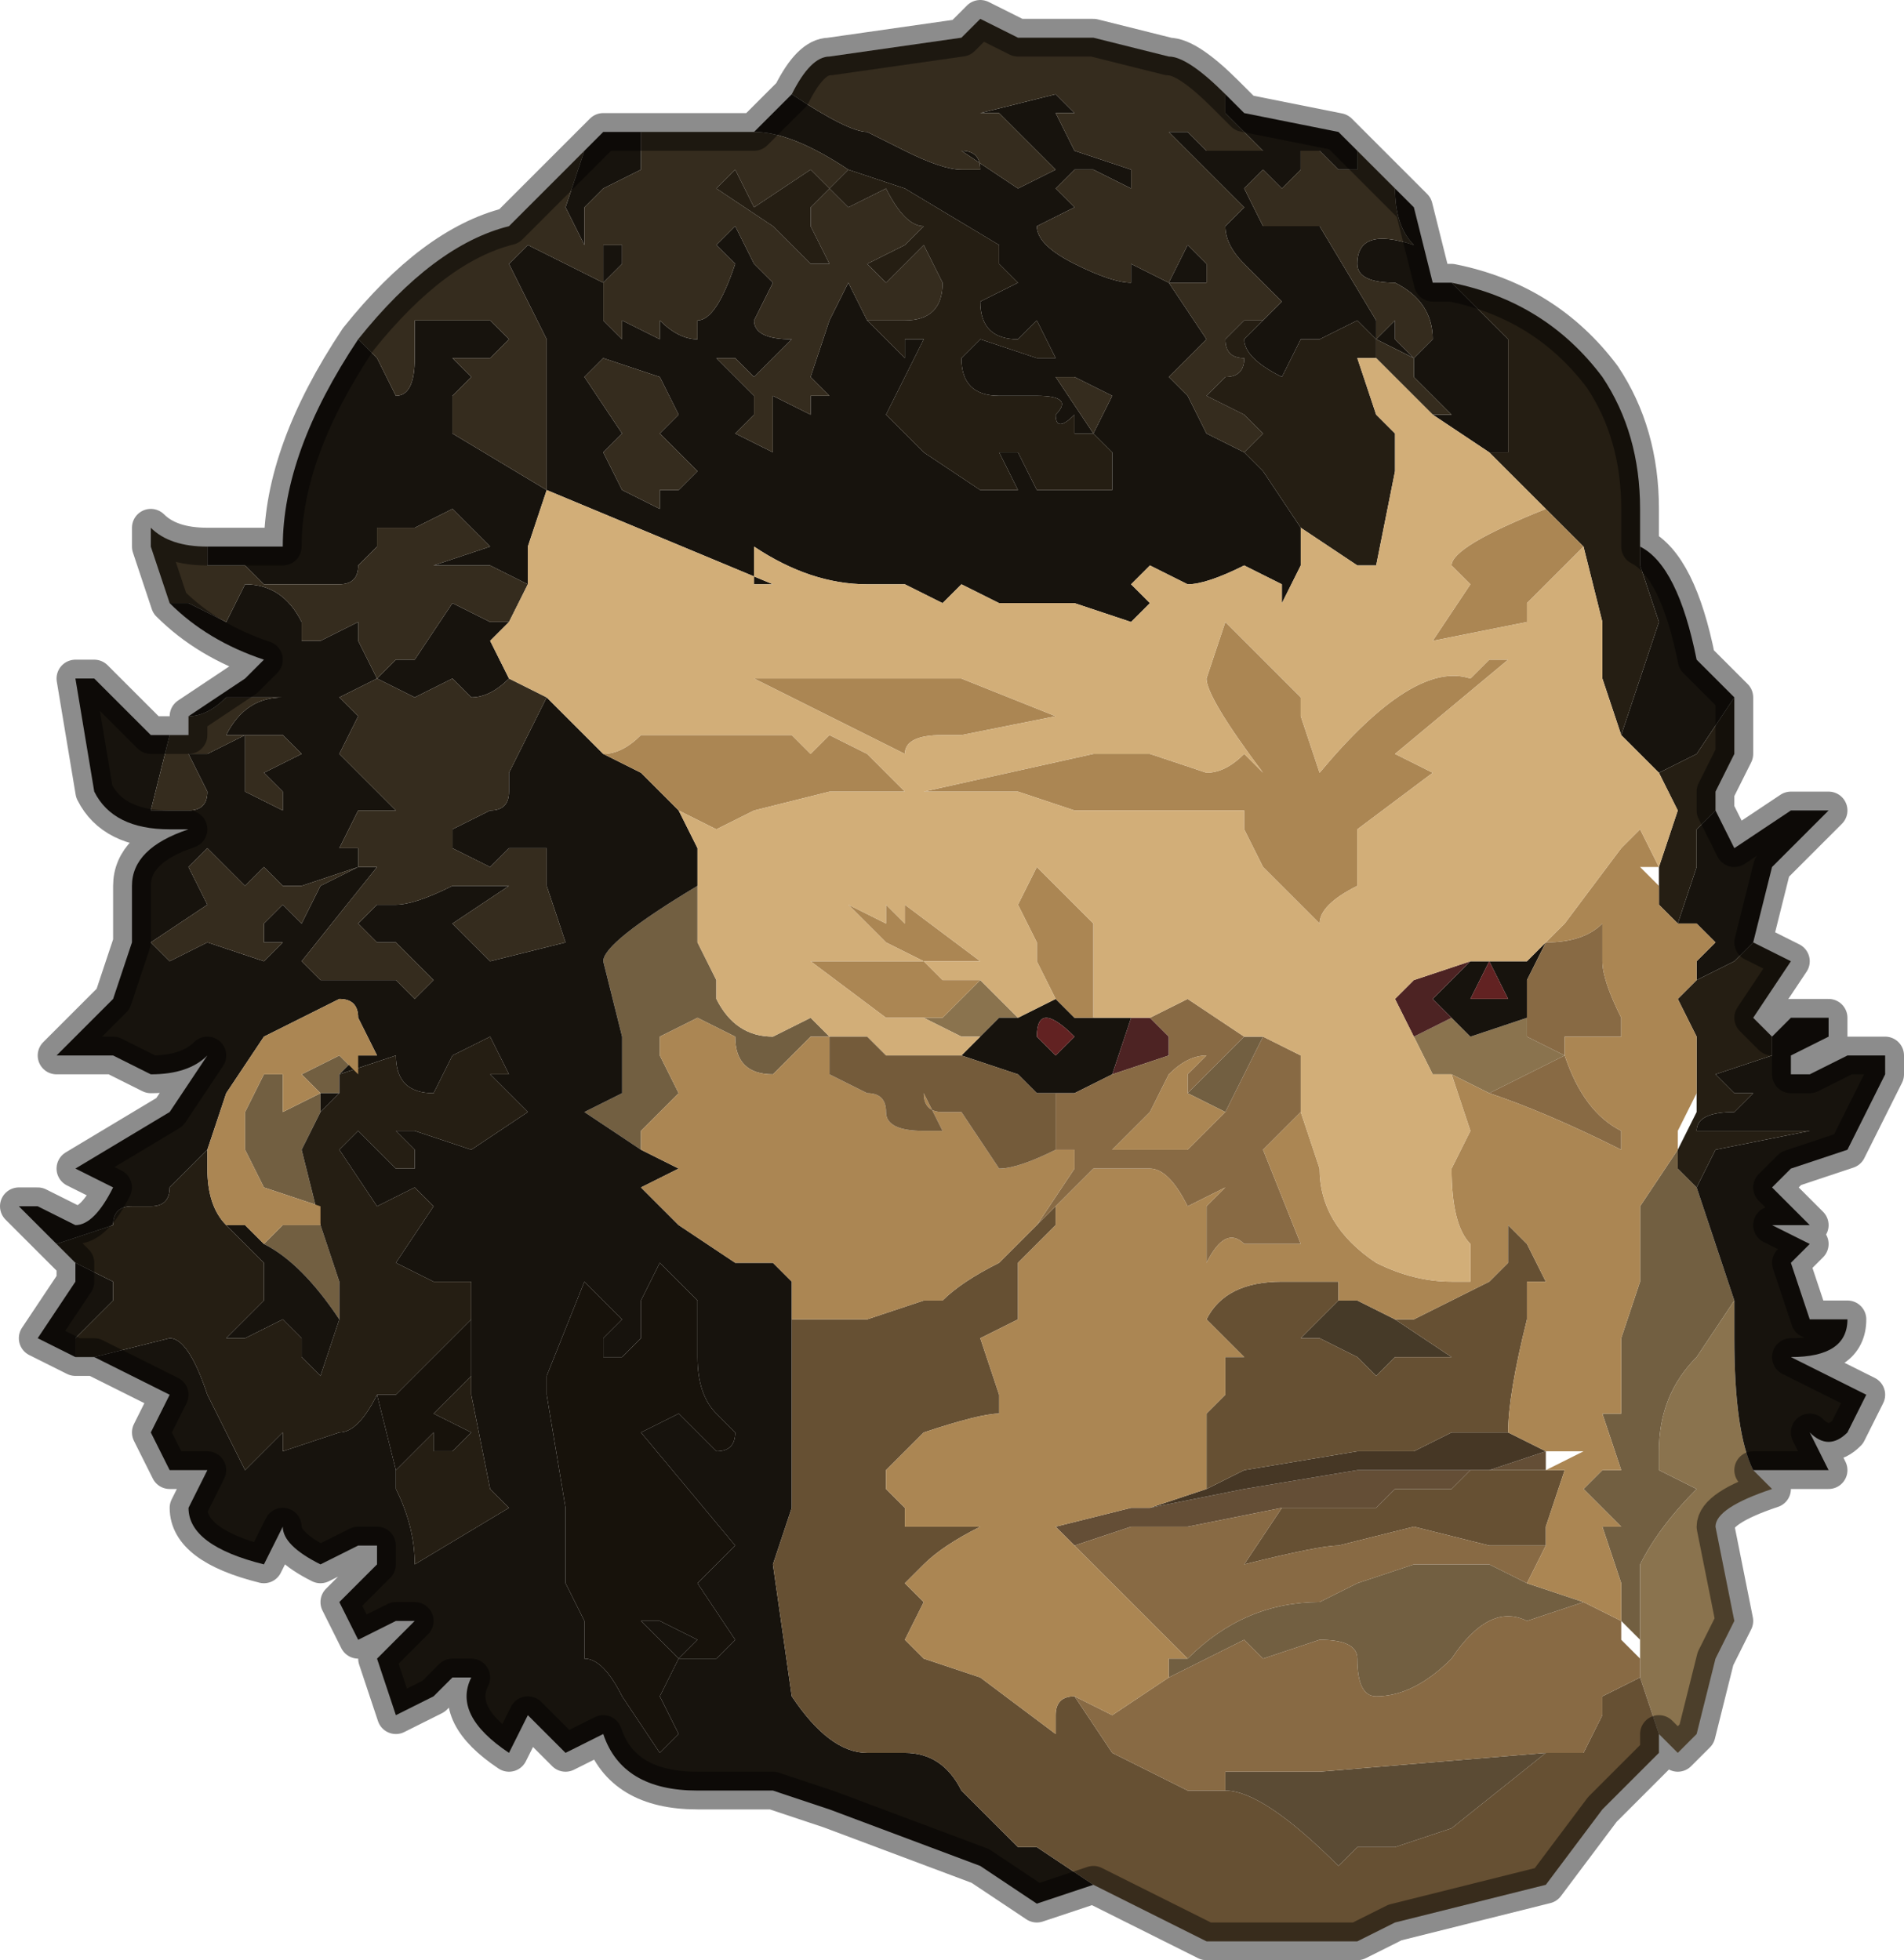 <?xml version="1.0" encoding="UTF-8" standalone="no"?>
<svg xmlns:xlink="http://www.w3.org/1999/xlink" height="5.2px" width="5.05px" xmlns="http://www.w3.org/2000/svg">
  <g transform="matrix(1.0, 0.0, 0.0, 1.0, 2.35, 2.65)">
    <path d="M1.65 0.7 L1.65 0.6 1.65 0.7" fill="#ad8f62" fill-rule="evenodd" stroke="none"/>
    <path d="M1.75 1.2 L1.75 1.25 1.7 1.25 1.6 1.25 1.55 1.25 1.5 1.3 1.35 1.3 1.3 1.35 1.2 1.35 1.1 1.35 1.05 1.35 0.8 1.4 0.65 1.4 0.5 1.45 0.45 1.4 0.65 1.35 0.7 1.35 0.95 1.3 1.25 1.25 1.35 1.25 1.6 1.25 1.75 1.2" fill="#644e36" fill-rule="evenodd" stroke="none"/>
    <path d="M1.65 1.15 L1.75 1.2 1.6 1.25 1.35 1.25 1.25 1.25 0.95 1.3 0.7 1.35 0.85 1.3 0.95 1.25 1.25 1.2 1.4 1.2 1.5 1.15 1.55 1.15 1.65 1.15" fill="#463725" fill-rule="evenodd" stroke="none"/>
    <path d="M-0.5 -0.3 L-0.5 -0.15 -0.5 -0.15 -0.45 -0.05 -0.45 0.0 Q-0.4 0.1 -0.3 0.1 L-0.2 0.05 -0.15 0.1 -0.2 0.1 -0.25 0.15 -0.3 0.2 Q-0.4 0.2 -0.4 0.1 L-0.5 0.05 -0.6 0.1 -0.6 0.15 -0.55 0.25 -0.65 0.35 -0.65 0.4 -0.8 0.3 -0.7 0.25 -0.7 0.1 -0.75 -0.1 Q-0.75 -0.15 -0.5 -0.3 M0.95 0.1 L1.0 0.1 0.9 0.3 0.8 0.25 0.95 0.1 M2.1 0.4 L2.1 0.45 2.15 0.5 2.25 0.8 2.15 0.95 Q2.05 1.05 2.05 1.2 L2.05 1.25 2.15 1.3 Q2.05 1.4 2.0 1.5 L2.0 1.7 1.95 1.65 1.95 1.55 1.9 1.4 1.95 1.4 1.9 1.35 1.85 1.3 1.9 1.25 1.95 1.25 1.9 1.1 Q1.9 1.1 1.95 1.1 1.95 1.0 1.95 0.9 L2.0 0.75 2.0 0.55 2.1 0.4 M1.7 1.55 L1.85 1.6 1.7 1.65 Q1.6 1.6 1.5 1.75 1.4 1.85 1.3 1.85 1.25 1.85 1.25 1.75 1.25 1.7 1.15 1.7 L1.0 1.75 0.95 1.7 0.75 1.8 0.75 1.75 0.8 1.75 Q0.95 1.6 1.15 1.6 L1.25 1.55 1.4 1.5 1.6 1.5 1.7 1.55 M-0.15 0.1 L-0.15 0.1 M-1.4 0.15 L-1.45 0.2 -1.45 0.25 -1.5 0.25 -1.5 0.3 -1.55 0.4 -1.5 0.6 -1.45 0.75 -1.45 0.85 Q-1.55 0.7 -1.65 0.65 L-1.6 0.6 -1.5 0.6 -1.5 0.55 -1.65 0.5 -1.7 0.4 -1.7 0.3 -1.65 0.2 -1.6 0.2 -1.6 0.3 -1.5 0.25 -1.55 0.2 -1.45 0.15 -1.4 0.2 -1.4 0.15" fill="#725f41" fill-rule="evenodd" stroke="none"/>
    <path d="M0.25 0.1 L0.2 0.1 0.1 0.05 0.15 0.05 0.25 -0.05 0.35 0.05 0.3 0.05 0.25 0.1 M1.5 0.2 L1.45 0.2 1.4 0.1 1.5 0.05 1.55 0.1 1.7 0.05 1.7 0.0 1.7 0.1 1.8 0.15 1.7 0.2 1.6 0.25 1.5 0.2 M2.3 1.25 L2.35 1.3 Q2.2 1.35 2.2 1.4 L2.25 1.65 2.2 1.75 2.15 1.95 2.1 2.0 2.05 1.95 2.0 1.8 2.0 1.7 2.0 1.5 Q2.05 1.4 2.15 1.3 L2.05 1.25 2.05 1.2 Q2.05 1.05 2.15 0.95 L2.25 0.8 2.25 0.9 Q2.25 1.15 2.3 1.25" fill="#8a734e" fill-rule="evenodd" stroke="none"/>
    <path d="M-0.25 -2.4 Q-0.1 -2.3 -0.05 -2.3 L0.05 -2.25 Q0.15 -2.2 0.2 -2.2 L0.25 -2.2 Q0.25 -2.25 0.2 -2.25 L0.2 -2.25 0.35 -2.15 0.45 -2.2 0.3 -2.35 0.3 -2.35 0.25 -2.35 0.45 -2.4 0.5 -2.35 0.45 -2.35 0.5 -2.25 0.65 -2.2 0.65 -2.15 0.55 -2.2 0.5 -2.2 0.45 -2.15 0.5 -2.1 Q0.5 -2.1 0.4 -2.05 0.4 -2.0 0.5 -1.95 0.6 -1.9 0.65 -1.9 0.65 -1.9 0.65 -1.95 L0.75 -1.9 0.75 -1.9 0.8 -2.0 0.85 -1.95 0.85 -1.9 0.75 -1.9 0.75 -1.9 0.85 -1.75 0.75 -1.65 0.75 -1.65 0.8 -1.6 0.85 -1.5 0.95 -1.45 1.0 -1.4 1.1 -1.25 1.1 -1.25 1.1 -1.15 1.05 -1.05 1.05 -1.1 0.95 -1.15 Q0.85 -1.1 0.8 -1.1 L0.7 -1.15 0.65 -1.1 0.7 -1.05 0.65 -1.0 0.5 -1.05 0.35 -1.05 0.3 -1.05 0.2 -1.1 0.15 -1.05 0.05 -1.1 -0.05 -1.1 Q-0.2 -1.1 -0.35 -1.2 L-0.35 -1.1 -0.3 -1.1 -0.9 -1.35 -0.9 -1.4 -0.9 -1.65 -0.9 -1.75 -1.0 -1.95 -0.95 -2.0 -0.85 -1.95 -0.85 -1.95 -0.75 -1.9 -0.75 -1.95 -0.75 -2.0 -0.7 -2.0 -0.7 -1.95 -0.75 -1.9 -0.75 -1.8 -0.7 -1.75 -0.7 -1.8 -0.6 -1.75 -0.6 -1.8 Q-0.55 -1.75 -0.5 -1.75 L-0.5 -1.8 Q-0.45 -1.8 -0.4 -1.95 L-0.45 -2.0 -0.4 -2.05 -0.35 -1.95 -0.3 -1.9 -0.35 -1.8 Q-0.35 -1.75 -0.25 -1.75 L-0.35 -1.65 -0.4 -1.7 -0.45 -1.7 -0.35 -1.6 -0.35 -1.55 -0.4 -1.5 -0.3 -1.45 -0.3 -1.55 -0.3 -1.6 -0.2 -1.55 -0.2 -1.6 -0.15 -1.6 -0.2 -1.65 -0.15 -1.8 -0.1 -1.9 -0.05 -1.8 0.05 -1.7 0.05 -1.75 0.1 -1.75 0.0 -1.55 0.1 -1.45 0.25 -1.35 Q0.35 -1.35 0.35 -1.35 L0.3 -1.45 0.35 -1.45 0.4 -1.35 0.6 -1.35 0.6 -1.45 0.55 -1.5 0.5 -1.5 0.5 -1.55 Q0.45 -1.5 0.45 -1.55 0.5 -1.6 0.4 -1.6 L0.3 -1.6 Q0.2 -1.6 0.2 -1.7 L0.25 -1.75 0.4 -1.7 Q0.4 -1.7 0.45 -1.7 L0.4 -1.8 0.35 -1.75 Q0.25 -1.75 0.25 -1.85 L0.35 -1.9 0.3 -1.95 0.3 -2.0 0.05 -2.15 -0.1 -2.2 Q-0.25 -2.3 -0.35 -2.3 L-0.25 -2.4 M1.0 -1.8 L1.05 -1.85 0.95 -1.95 Q0.9 -2.0 0.9 -2.05 L0.95 -2.1 0.85 -2.2 Q0.8 -2.25 0.75 -2.3 L0.8 -2.3 0.85 -2.25 Q0.9 -2.25 0.9 -2.25 L0.95 -2.25 1.0 -2.25 0.9 -2.35 0.9 -2.4 0.95 -2.35 1.2 -2.3 1.25 -2.25 1.25 -2.2 1.2 -2.2 1.2 -2.2 1.15 -2.25 1.1 -2.25 1.1 -2.2 1.05 -2.15 1.0 -2.2 0.95 -2.15 1.0 -2.05 1.05 -2.05 1.15 -2.05 1.3 -1.8 1.3 -1.75 1.35 -1.8 1.35 -1.75 1.4 -1.7 1.45 -1.75 Q1.45 -1.85 1.35 -1.9 1.25 -1.9 1.25 -1.95 1.25 -2.05 1.4 -2.0 1.35 -2.05 1.35 -2.15 L1.35 -2.15 1.4 -2.1 1.45 -1.9 1.5 -1.9 1.65 -1.75 1.65 -1.45 1.6 -1.45 1.45 -1.55 1.5 -1.55 1.4 -1.65 1.4 -1.7 1.3 -1.75 1.25 -1.8 1.15 -1.75 1.1 -1.75 1.05 -1.65 Q0.95 -1.7 0.95 -1.75 L1.0 -1.8 M-0.9 -1.35 L-0.95 -1.2 -0.95 -1.1 -1.05 -1.15 -1.15 -1.15 -1.2 -1.15 -1.05 -1.2 -1.15 -1.3 -1.25 -1.25 -1.35 -1.25 -1.35 -1.2 -1.4 -1.15 -1.4 -1.15 Q-1.4 -1.1 -1.45 -1.1 L-1.5 -1.1 -1.65 -1.1 -1.7 -1.15 Q-1.7 -1.15 -1.75 -1.15 -1.8 -1.15 -1.8 -1.15 L-1.8 -1.2 -1.6 -1.2 Q-1.6 -1.45 -1.4 -1.75 L-1.4 -1.75 -1.35 -1.7 -1.3 -1.6 Q-1.25 -1.6 -1.25 -1.7 L-1.25 -1.8 -1.15 -1.8 -1.1 -1.8 Q-1.1 -1.8 -1.05 -1.8 L-1.0 -1.75 -1.05 -1.7 -1.15 -1.7 -1.15 -1.7 -1.1 -1.65 -1.15 -1.6 -1.15 -1.5 -0.9 -1.35 M-1.0 -1.0 L-1.05 -0.95 -1.0 -0.85 -1.0 -0.85 Q-1.05 -0.8 -1.1 -0.8 L-1.15 -0.85 -1.25 -0.8 -1.35 -0.85 -1.3 -0.9 -1.25 -0.9 -1.15 -1.05 -1.05 -1.0 -1.0 -1.0 M-0.9 -0.8 L-0.75 -0.65 -0.65 -0.6 -0.55 -0.5 -0.5 -0.4 -0.5 -0.3 Q-0.75 -0.15 -0.75 -0.1 L-0.7 0.1 -0.7 0.25 -0.8 0.3 -0.65 0.4 -0.55 0.45 -0.65 0.5 -0.55 0.6 -0.4 0.7 -0.3 0.7 -0.3 0.7 -0.25 0.75 -0.25 0.85 -0.25 1.35 -0.3 1.5 -0.25 1.85 Q-0.15 2.0 -0.05 2.0 L0.05 2.0 Q0.15 2.0 0.2 2.1 L0.35 2.25 0.4 2.25 0.55 2.35 0.4 2.4 0.25 2.3 -0.15 2.15 -0.3 2.1 -0.5 2.1 Q-0.7 2.1 -0.75 1.95 L-0.85 2.0 -0.9 1.95 -0.95 1.9 -1.0 2.0 Q-1.15 1.9 -1.1 1.8 L-1.15 1.8 -1.2 1.85 Q-1.3 1.9 -1.3 1.9 L-1.35 1.75 -1.25 1.65 -1.3 1.65 -1.4 1.7 -1.45 1.6 -1.35 1.5 -1.35 1.45 -1.4 1.45 -1.5 1.5 Q-1.6 1.45 -1.6 1.4 L-1.65 1.5 Q-1.85 1.45 -1.85 1.35 L-1.8 1.25 -1.9 1.25 -1.95 1.15 -1.9 1.05 -2.1 0.95 -2.1 0.95 -1.9 0.9 Q-1.85 0.9 -1.8 1.05 L-1.75 1.15 -1.7 1.25 Q-1.65 1.2 -1.6 1.15 L-1.55 1.15 -1.6 1.15 -1.6 1.2 -1.45 1.15 Q-1.4 1.15 -1.35 1.05 L-1.3 1.25 -1.3 1.3 Q-1.25 1.4 -1.25 1.5 L-1.0 1.35 -1.05 1.3 -1.1 1.05 -1.1 1.0 -1.1 0.85 -1.1 0.75 -1.2 0.75 -1.3 0.7 -1.2 0.55 -1.25 0.5 -1.35 0.55 -1.45 0.4 -1.4 0.35 -1.3 0.45 -1.25 0.45 -1.25 0.4 -1.3 0.35 -1.25 0.35 -1.1 0.4 -0.95 0.3 -1.05 0.2 -1.0 0.2 -1.05 0.1 -1.05 0.1 -1.15 0.15 -1.2 0.25 -1.2 0.25 Q-1.3 0.25 -1.3 0.15 L-1.45 0.2 -1.4 0.15 -1.35 0.15 -1.4 0.05 Q-1.4 0.0 -1.45 0.0 L-1.65 0.1 -1.65 0.1 -1.75 0.25 -1.8 0.4 -1.9 0.5 Q-1.9 0.55 -1.95 0.55 L-2.0 0.55 Q-2.05 0.55 -2.05 0.6 L-2.2 0.65 -2.2 0.65 -2.3 0.55 -2.25 0.55 -2.15 0.6 Q-2.1 0.6 -2.05 0.5 L-2.15 0.45 -1.9 0.3 -1.8 0.15 Q-1.85 0.2 -1.95 0.2 L-2.05 0.15 -2.15 0.15 -2.2 0.15 -2.15 0.1 -2.05 0.0 -2.0 -0.15 Q-2.0 -0.2 -2.0 -0.3 -2.0 -0.4 -1.85 -0.45 L-1.9 -0.45 Q-2.05 -0.45 -2.1 -0.55 L-2.15 -0.85 -2.1 -0.85 -2.0 -0.75 -1.95 -0.7 -1.9 -0.7 -1.95 -0.5 -1.85 -0.5 Q-1.8 -0.5 -1.8 -0.55 L-1.85 -0.65 -1.8 -0.65 -1.7 -0.7 -1.7 -0.55 -1.6 -0.5 -1.6 -0.55 -1.65 -0.6 -1.55 -0.65 -1.6 -0.7 Q-1.65 -0.7 -1.65 -0.7 L-1.75 -0.7 Q-1.7 -0.8 -1.6 -0.8 L-1.65 -0.8 -1.75 -0.8 Q-1.8 -0.75 -1.85 -0.75 L-1.7 -0.85 -1.65 -0.9 Q-1.8 -0.95 -1.9 -1.05 L-1.85 -1.05 -1.75 -1.0 -1.7 -1.1 Q-1.6 -1.1 -1.55 -1.0 L-1.55 -0.95 -1.5 -0.95 -1.4 -1.0 -1.4 -0.95 -1.35 -0.85 -1.45 -0.8 -1.4 -0.75 -1.45 -0.65 -1.3 -0.5 -1.4 -0.5 -1.4 -0.5 -1.45 -0.4 -1.4 -0.4 -1.4 -0.35 -1.55 -0.3 -1.6 -0.3 -1.65 -0.35 -1.7 -0.3 -1.7 -0.3 -1.8 -0.4 -1.85 -0.35 -1.8 -0.25 -1.95 -0.15 -1.9 -0.1 -1.8 -0.15 -1.65 -0.1 -1.65 -0.1 -1.6 -0.15 -1.65 -0.15 -1.65 -0.2 -1.6 -0.25 -1.55 -0.2 -1.5 -0.3 -1.4 -0.35 -1.35 -0.35 -1.55 -0.1 -1.5 -0.05 -1.3 -0.05 -1.25 0.0 -1.2 -0.05 -1.3 -0.15 -1.35 -0.15 -1.3 -0.15 -1.35 -0.15 -1.35 -0.15 -1.4 -0.15 -1.4 -0.15 -1.35 -0.15 -1.35 -0.15 -1.4 -0.2 -1.4 -0.2 -1.35 -0.25 -1.3 -0.25 Q-1.25 -0.25 -1.15 -0.3 L-1.0 -0.3 -1.15 -0.2 -1.05 -0.1 -0.85 -0.15 -0.9 -0.3 -0.9 -0.4 -1.0 -0.4 -1.05 -0.35 -1.15 -0.4 -1.15 -0.45 -1.05 -0.5 Q-1.0 -0.5 -1.0 -0.55 L-1.0 -0.6 -0.9 -0.8 M0.2 0.15 L0.25 0.1 0.3 0.05 0.35 0.05 0.45 0.0 0.5 0.05 0.55 0.05 0.65 0.05 0.6 0.2 0.5 0.25 0.45 0.25 0.4 0.25 0.35 0.2 0.2 0.15 M1.55 -0.1 L1.7 -0.1 1.75 -0.15 1.7 -0.05 1.7 0.0 1.7 0.05 1.55 0.1 1.5 0.05 1.45 0.0 1.55 -0.1 M2.05 -0.6 L2.0 -0.65 1.95 -0.7 1.95 -0.7 2.0 -0.85 2.05 -1.0 2.0 -1.15 2.0 -1.2 Q2.1 -1.15 2.15 -0.9 L2.25 -0.8 2.15 -0.65 2.05 -0.6 M-0.65 -2.3 L-0.65 -2.2 -0.75 -2.15 -0.8 -2.1 -0.8 -2.0 -0.85 -2.1 -0.8 -2.25 -0.8 -2.25 -0.75 -2.3 -0.65 -2.3 M0.5 -1.65 L0.45 -1.65 0.55 -1.5 0.6 -1.6 0.5 -1.65 M2.2 -0.5 L2.25 -0.4 2.4 -0.5 2.4 -0.5 2.45 -0.5 2.5 -0.5 2.35 -0.35 2.3 -0.15 2.25 -0.1 2.15 -0.05 2.15 -0.1 2.2 -0.15 2.15 -0.2 2.1 -0.2 2.15 -0.35 2.15 -0.45 2.2 -0.5 M2.35 0.1 L2.4 0.05 2.5 0.05 2.5 0.1 2.4 0.15 2.4 0.2 2.45 0.2 2.55 0.15 2.65 0.15 2.65 0.2 2.55 0.4 2.4 0.45 2.35 0.5 2.45 0.6 2.4 0.6 2.35 0.6 2.45 0.65 2.4 0.7 2.45 0.85 2.55 0.85 Q2.55 0.95 2.4 0.95 2.4 0.95 2.6 1.05 L2.55 1.15 Q2.5 1.2 2.45 1.15 L2.5 1.25 2.3 1.25 Q2.25 1.15 2.25 0.9 L2.25 0.8 2.15 0.5 2.2 0.4 2.45 0.35 2.4 0.35 2.3 0.35 2.2 0.35 2.15 0.35 Q2.15 0.3 2.25 0.3 L2.3 0.25 2.25 0.25 2.2 0.2 2.35 0.15 2.35 0.1 M-2.15 0.95 L-2.25 0.9 -2.15 0.75 -2.15 0.7 -2.05 0.75 -2.05 0.8 -2.15 0.9 -2.15 0.95 M1.6 -0.1 L1.55 0.0 1.6 0.0 1.65 0.0 1.6 -0.1 M0.4 0.1 L0.45 0.15 0.5 0.1 Q0.4 0.0 0.4 0.1 M-0.6 -1.65 L-0.75 -1.7 -0.8 -1.65 -0.7 -1.5 -0.75 -1.45 -0.7 -1.35 -0.6 -1.3 -0.6 -1.35 -0.55 -1.35 -0.5 -1.4 -0.6 -1.5 -0.55 -1.55 -0.6 -1.65 -0.6 -1.65 M-1.35 -0.45 L-1.35 -0.45 -1.3 -0.4 -1.35 -0.45 M-0.65 0.8 L-0.65 0.9 -0.7 0.95 -0.75 0.95 -0.75 0.9 -0.7 0.85 -0.8 0.75 -0.9 1.0 -0.9 1.05 -0.85 1.35 -0.85 1.55 -0.8 1.65 -0.8 1.75 Q-0.75 1.75 -0.7 1.85 L-0.6 2.0 -0.55 1.95 -0.6 1.85 -0.55 1.75 -0.65 1.65 Q-0.65 1.65 -0.6 1.65 L-0.5 1.7 -0.55 1.75 -0.5 1.75 -0.45 1.75 -0.4 1.7 -0.5 1.55 -0.4 1.45 -0.65 1.15 -0.55 1.1 -0.45 1.2 Q-0.4 1.2 -0.4 1.15 L-0.45 1.1 Q-0.5 1.05 -0.5 0.95 L-0.5 0.8 -0.6 0.7 -0.65 0.8 M-1.45 0.25 L-1.45 0.25 -1.5 0.3 -1.5 0.25 -1.45 0.25 M-1.45 0.85 L-1.5 1.0 -1.55 0.95 -1.55 0.9 -1.6 0.85 -1.7 0.9 -1.75 0.9 -1.65 0.8 -1.65 0.7 -1.75 0.6 -1.7 0.6 -1.65 0.65 Q-1.55 0.7 -1.45 0.85" fill="#17130d" fill-rule="evenodd" stroke="none"/>
    <path d="M1.6 -0.1 L1.65 0.0 1.6 0.0 1.55 0.0 1.6 -0.1 M0.4 0.1 Q0.4 0.0 0.5 0.1 L0.45 0.15 0.4 0.1" fill="#622222" fill-rule="evenodd" stroke="none"/>
    <path d="M0.65 0.05 L0.7 0.05 0.75 0.1 0.75 0.15 0.6 0.2 0.65 0.05 M1.4 0.1 L1.35 0.0 1.4 -0.05 1.55 -0.1 1.55 -0.1 1.45 0.0 1.5 0.05 1.4 0.1" fill="#4d2323" fill-rule="evenodd" stroke="none"/>
    <path d="M1.35 0.85 L1.5 0.95 1.45 0.95 1.35 0.95 1.3 1.0 1.25 0.95 1.15 0.9 1.1 0.9 1.15 0.85 1.2 0.8 1.25 0.8 1.35 0.85" fill="#463a28" fill-rule="evenodd" stroke="none"/>
    <path d="M1.75 2.0 L1.5 2.2 1.35 2.25 1.25 2.25 1.2 2.3 Q1.0 2.1 0.9 2.1 L0.9 2.05 1.1 2.05 1.15 2.05 1.75 2.0" fill="#5b4b34" fill-rule="evenodd" stroke="none"/>
    <path d="M0.2 -2.55 L0.2 -2.5 0.2 -2.55 0.2 -2.55 0.2 -2.55 0.25 -2.6 0.35 -2.55 0.55 -2.55 0.75 -2.5 Q0.8 -2.5 0.9 -2.4 L0.9 -2.35 1.0 -2.25 0.95 -2.25 0.9 -2.25 Q0.9 -2.25 0.85 -2.25 L0.8 -2.3 0.75 -2.3 Q0.8 -2.25 0.85 -2.2 L0.95 -2.1 0.9 -2.05 Q0.9 -2.0 0.95 -1.95 L1.05 -1.85 1.0 -1.8 0.95 -1.8 0.9 -1.75 Q0.9 -1.7 0.95 -1.7 L0.95 -1.7 Q0.95 -1.65 0.9 -1.65 L0.85 -1.6 0.95 -1.55 1.0 -1.5 0.95 -1.45 0.85 -1.5 0.8 -1.6 0.75 -1.65 0.75 -1.65 0.85 -1.75 0.75 -1.9 0.75 -1.9 0.85 -1.9 0.85 -1.95 0.8 -2.0 0.75 -1.9 0.75 -1.9 0.65 -1.95 Q0.65 -1.9 0.65 -1.9 0.6 -1.9 0.5 -1.95 0.4 -2.0 0.4 -2.05 0.5 -2.1 0.5 -2.1 L0.45 -2.15 0.5 -2.2 0.55 -2.2 0.65 -2.15 0.65 -2.2 0.5 -2.25 0.45 -2.35 0.5 -2.35 0.45 -2.4 0.25 -2.35 0.3 -2.35 0.3 -2.35 0.45 -2.2 0.35 -2.15 0.2 -2.25 0.2 -2.25 Q0.25 -2.25 0.25 -2.2 L0.2 -2.2 Q0.15 -2.2 0.05 -2.25 L-0.05 -2.3 Q-0.1 -2.3 -0.25 -2.4 L-0.25 -2.4 Q-0.2 -2.5 -0.15 -2.5 L0.2 -2.55 M1.3 -1.75 L1.3 -1.8 1.15 -2.05 1.05 -2.05 1.0 -2.05 0.95 -2.15 1.0 -2.2 1.05 -2.15 1.1 -2.2 1.1 -2.25 1.15 -2.25 1.2 -2.2 1.2 -2.2 1.25 -2.2 1.25 -2.25 1.35 -2.15 1.35 -2.15 Q1.35 -2.05 1.4 -2.0 1.25 -2.05 1.25 -1.95 1.25 -1.9 1.35 -1.9 1.45 -1.85 1.45 -1.75 L1.4 -1.7 1.35 -1.75 1.35 -1.8 1.3 -1.75 1.4 -1.7 1.4 -1.65 1.5 -1.55 1.45 -1.55 1.3 -1.7 1.3 -1.75 M-0.9 -1.4 L-0.9 -1.35 -1.15 -1.5 -1.15 -1.6 -1.1 -1.65 -1.15 -1.7 -1.15 -1.7 -1.05 -1.7 -1.0 -1.75 -1.05 -1.8 Q-1.1 -1.8 -1.1 -1.8 L-1.15 -1.8 -1.25 -1.8 -1.25 -1.7 Q-1.25 -1.6 -1.3 -1.6 L-1.35 -1.7 -1.4 -1.75 Q-1.2 -2.0 -1.0 -2.05 L-0.9 -2.15 -0.8 -2.25 -0.8 -2.25 -0.85 -2.1 -0.8 -2.0 -0.8 -2.1 -0.75 -2.15 -0.65 -2.2 -0.65 -2.3 -0.4 -2.3 -0.35 -2.3 Q-0.25 -2.3 -0.1 -2.2 L-0.15 -2.15 -0.2 -2.2 -0.35 -2.1 -0.4 -2.2 -0.45 -2.15 -0.3 -2.05 -0.2 -1.95 -0.15 -1.95 -0.2 -2.05 -0.2 -2.1 -0.15 -2.15 -0.1 -2.1 0.0 -2.15 Q0.05 -2.05 0.1 -2.05 L0.05 -2.0 -0.05 -1.95 0.0 -1.9 0.1 -2.0 0.15 -1.9 Q0.15 -1.8 0.05 -1.8 L-0.05 -1.8 -0.1 -1.9 -0.15 -1.8 -0.2 -1.65 -0.15 -1.6 -0.2 -1.6 -0.2 -1.55 -0.3 -1.6 -0.3 -1.55 -0.3 -1.45 -0.4 -1.5 -0.35 -1.55 -0.35 -1.6 -0.45 -1.7 -0.4 -1.7 -0.35 -1.65 -0.25 -1.75 Q-0.35 -1.75 -0.35 -1.8 L-0.3 -1.9 -0.35 -1.95 -0.4 -2.05 -0.45 -2.0 -0.4 -1.95 Q-0.45 -1.8 -0.5 -1.8 L-0.5 -1.75 Q-0.55 -1.75 -0.6 -1.8 L-0.6 -1.75 -0.7 -1.8 -0.7 -1.75 -0.75 -1.8 -0.75 -1.9 -0.7 -1.95 -0.7 -2.0 -0.75 -2.0 -0.75 -1.95 -0.75 -1.9 -0.85 -1.95 -0.85 -1.95 -0.95 -2.0 -1.0 -1.95 -0.9 -1.75 -0.9 -1.65 -0.9 -1.4 M-0.95 -1.1 L-1.0 -1.0 -1.05 -1.0 -1.15 -1.05 -1.25 -0.9 -1.3 -0.9 -1.35 -0.85 -1.25 -0.8 -1.15 -0.85 -1.1 -0.8 Q-1.05 -0.8 -1.0 -0.85 L-1.0 -0.85 -0.9 -0.8 -1.0 -0.6 -1.0 -0.55 Q-1.0 -0.5 -1.05 -0.5 L-1.15 -0.45 -1.15 -0.4 -1.05 -0.35 -1.0 -0.4 -0.9 -0.4 -0.9 -0.3 -0.85 -0.15 -1.05 -0.1 -1.15 -0.2 -1.0 -0.3 -1.15 -0.3 Q-1.25 -0.25 -1.3 -0.25 L-1.35 -0.25 -1.4 -0.2 -1.4 -0.2 -1.35 -0.15 -1.35 -0.15 -1.4 -0.15 -1.4 -0.15 -1.35 -0.15 -1.35 -0.15 -1.3 -0.15 -1.35 -0.15 -1.3 -0.15 -1.2 -0.05 -1.25 0.0 -1.3 -0.05 -1.5 -0.05 -1.55 -0.1 -1.35 -0.35 -1.4 -0.35 -1.5 -0.3 -1.55 -0.2 -1.6 -0.25 -1.65 -0.2 -1.65 -0.15 -1.6 -0.15 -1.65 -0.1 -1.65 -0.1 -1.8 -0.15 -1.9 -0.1 -1.95 -0.15 -1.8 -0.25 -1.85 -0.35 -1.8 -0.4 -1.7 -0.3 -1.7 -0.3 -1.65 -0.35 -1.6 -0.3 -1.55 -0.3 -1.4 -0.35 -1.4 -0.4 -1.45 -0.4 -1.4 -0.5 -1.4 -0.5 -1.3 -0.5 -1.45 -0.65 -1.4 -0.75 -1.45 -0.8 -1.35 -0.85 -1.4 -0.95 -1.4 -1.0 -1.5 -0.95 -1.55 -0.95 -1.55 -1.0 Q-1.6 -1.1 -1.7 -1.1 L-1.75 -1.0 -1.85 -1.05 -1.9 -1.05 -1.95 -1.2 -1.95 -1.25 Q-1.9 -1.2 -1.8 -1.2 L-1.8 -1.2 -1.8 -1.15 Q-1.8 -1.15 -1.75 -1.15 -1.7 -1.15 -1.7 -1.15 L-1.65 -1.1 -1.5 -1.1 -1.45 -1.1 Q-1.4 -1.1 -1.4 -1.15 L-1.4 -1.15 -1.35 -1.2 -1.35 -1.25 -1.25 -1.25 -1.15 -1.3 -1.05 -1.2 -1.2 -1.15 -1.15 -1.15 -1.05 -1.15 -0.95 -1.1 M0.5 -1.65 L0.6 -1.6 0.55 -1.5 0.45 -1.65 0.5 -1.65 M-1.95 -0.7 L-1.85 -0.7 -1.85 -0.75 Q-1.8 -0.75 -1.75 -0.8 L-1.65 -0.8 -1.6 -0.8 Q-1.7 -0.8 -1.75 -0.7 L-1.65 -0.7 Q-1.65 -0.7 -1.6 -0.7 L-1.55 -0.65 -1.65 -0.6 -1.6 -0.55 -1.6 -0.5 -1.7 -0.55 -1.7 -0.7 -1.8 -0.65 -1.85 -0.65 -1.8 -0.55 Q-1.8 -0.5 -1.85 -0.5 L-1.95 -0.5 -1.9 -0.7 -1.95 -0.7 M-0.6 -1.65 L-0.6 -1.65 -0.55 -1.55 -0.6 -1.5 -0.5 -1.4 -0.55 -1.35 -0.6 -1.35 -0.6 -1.3 -0.7 -1.35 -0.75 -1.45 -0.7 -1.5 -0.8 -1.65 -0.75 -1.7 -0.6 -1.65 M-1.35 -0.45 L-1.3 -0.4 -1.35 -0.45 -1.35 -0.45" fill="#352c1e" fill-rule="evenodd" stroke="none"/>
    <path d="M0.95 -1.45 L1.0 -1.5 0.95 -1.55 0.85 -1.6 0.9 -1.65 Q0.95 -1.65 0.95 -1.7 L0.95 -1.7 Q0.9 -1.7 0.9 -1.75 L0.95 -1.8 1.0 -1.8 0.95 -1.75 Q0.95 -1.7 1.05 -1.65 L1.1 -1.75 1.15 -1.75 1.25 -1.8 1.3 -1.75 1.3 -1.7 1.25 -1.7 1.3 -1.55 1.35 -1.5 1.35 -1.4 1.3 -1.15 1.25 -1.15 1.1 -1.25 1.0 -1.4 0.95 -1.45 M2.05 -0.35 L2.1 -0.5 2.05 -0.6 2.15 -0.65 2.25 -0.8 2.25 -0.65 2.2 -0.55 2.2 -0.5 2.15 -0.45 2.15 -0.35 2.1 -0.2 2.05 -0.25 2.05 -0.3 2.05 -0.35 M1.95 -0.7 L1.9 -0.85 1.9 -1.0 1.85 -1.2 1.75 -1.3 1.75 -1.3 1.65 -1.4 1.6 -1.45 1.65 -1.45 1.65 -1.75 1.5 -1.9 Q1.75 -1.85 1.9 -1.65 2.0 -1.5 2.0 -1.3 L2.0 -1.2 2.0 -1.15 2.05 -1.0 2.0 -0.85 1.95 -0.7 M1.1 -1.25 L1.1 -1.25 M-0.05 -1.8 L0.05 -1.8 Q0.15 -1.8 0.15 -1.9 L0.1 -2.0 0.0 -1.9 -0.05 -1.95 0.05 -2.0 0.1 -2.05 Q0.05 -2.05 0.0 -2.15 L-0.1 -2.1 -0.15 -2.15 -0.2 -2.1 -0.2 -2.05 -0.15 -1.95 -0.2 -1.95 -0.3 -2.05 -0.45 -2.15 -0.4 -2.2 -0.35 -2.1 -0.2 -2.2 -0.15 -2.15 -0.1 -2.2 0.05 -2.15 0.3 -2.0 0.3 -1.95 0.35 -1.9 0.25 -1.85 Q0.25 -1.75 0.35 -1.75 L0.4 -1.8 0.45 -1.7 Q0.4 -1.7 0.4 -1.7 L0.25 -1.75 0.2 -1.7 Q0.2 -1.6 0.3 -1.6 L0.4 -1.6 Q0.5 -1.6 0.45 -1.55 0.45 -1.5 0.5 -1.55 L0.5 -1.5 0.55 -1.5 0.6 -1.45 0.6 -1.35 0.4 -1.35 0.35 -1.45 0.3 -1.45 0.35 -1.35 Q0.35 -1.35 0.25 -1.35 L0.1 -1.45 0.0 -1.55 0.1 -1.75 0.05 -1.75 0.05 -1.7 -0.05 -1.8 M2.3 -0.15 L2.4 -0.1 2.3 0.05 2.35 0.1 2.35 0.15 2.2 0.2 2.25 0.25 2.3 0.25 2.25 0.3 Q2.15 0.3 2.15 0.35 L2.2 0.35 2.3 0.35 2.4 0.35 2.45 0.35 2.2 0.4 2.15 0.5 2.1 0.45 2.1 0.4 2.15 0.3 2.15 0.25 2.15 0.1 2.1 0.0 2.1 0.0 2.15 -0.05 2.15 -0.05 2.25 -0.1 2.3 -0.15 M-2.1 0.95 L-2.15 0.95 -2.15 0.9 -2.05 0.8 -2.05 0.75 -2.15 0.7 -2.2 0.65 -2.2 0.65 -2.05 0.6 Q-2.05 0.55 -2.0 0.55 L-1.95 0.55 Q-1.9 0.55 -1.9 0.5 L-1.8 0.4 -1.8 0.45 Q-1.8 0.55 -1.75 0.6 L-1.7 0.6 -1.75 0.6 -1.65 0.7 -1.65 0.8 -1.75 0.9 -1.7 0.9 -1.6 0.85 -1.55 0.9 -1.55 0.95 -1.5 1.0 -1.45 0.85 -1.45 0.75 -1.5 0.6 -1.55 0.4 -1.5 0.3 -1.45 0.25 -1.45 0.25 -1.45 0.2 -1.3 0.15 Q-1.3 0.25 -1.2 0.25 L-1.2 0.25 -1.15 0.15 -1.05 0.1 -1.05 0.1 -1.0 0.2 -1.05 0.2 -0.95 0.3 -1.1 0.4 -1.25 0.35 -1.3 0.35 -1.25 0.4 -1.25 0.45 -1.3 0.45 -1.4 0.35 -1.45 0.4 -1.35 0.55 -1.25 0.5 -1.2 0.55 -1.3 0.7 -1.2 0.75 -1.1 0.75 -1.1 0.85 -1.3 1.05 -1.35 1.05 Q-1.4 1.15 -1.45 1.15 L-1.6 1.2 -1.6 1.15 -1.55 1.15 -1.6 1.15 Q-1.65 1.2 -1.7 1.25 L-1.75 1.15 -1.8 1.05 Q-1.85 0.9 -1.9 0.9 L-2.1 0.95 -2.1 0.95 M-1.1 1.0 L-1.1 1.05 -1.05 1.3 -1.0 1.35 -1.25 1.5 Q-1.25 1.4 -1.3 1.3 L-1.3 1.25 -1.3 1.25 -1.2 1.15 -1.2 1.2 -1.15 1.2 -1.1 1.15 -1.2 1.1 -1.1 1.0" fill="#251e13" fill-rule="evenodd" stroke="none"/>
    <path d="M-0.65 0.8 L-0.6 0.7 -0.5 0.8 -0.5 0.95 Q-0.5 1.05 -0.45 1.1 L-0.4 1.15 Q-0.4 1.2 -0.45 1.2 L-0.55 1.1 -0.65 1.15 -0.4 1.45 -0.5 1.55 -0.4 1.7 -0.45 1.75 -0.5 1.75 -0.55 1.75 -0.5 1.7 -0.6 1.65 Q-0.65 1.65 -0.65 1.65 L-0.55 1.75 -0.6 1.85 -0.55 1.95 -0.6 2.0 -0.7 1.85 Q-0.75 1.75 -0.8 1.75 L-0.8 1.65 -0.85 1.55 -0.85 1.35 -0.9 1.05 -0.9 1.0 -0.8 0.75 -0.7 0.85 -0.75 0.9 -0.75 0.95 -0.7 0.95 -0.65 0.9 -0.65 0.8 M-1.1 0.85 L-1.1 1.0 -1.2 1.1 -1.1 1.15 -1.15 1.2 -1.2 1.2 -1.2 1.15 -1.3 1.25 -1.3 1.25 -1.35 1.05 -1.3 1.05 -1.1 0.85" fill="#17120b" fill-rule="evenodd" stroke="none"/>
    <path d="M2.05 1.95 L2.05 2.0 1.9 2.15 1.75 2.35 1.55 2.4 1.35 2.45 1.25 2.5 1.15 2.5 1.1 2.5 1.0 2.5 0.85 2.5 0.55 2.35 0.4 2.25 0.35 2.25 0.2 2.1 Q0.15 2.0 0.05 2.0 L-0.05 2.0 Q-0.15 2.0 -0.25 1.85 L-0.3 1.5 -0.25 1.35 -0.25 0.85 -0.05 0.85 0.1 0.8 0.15 0.8 Q0.2 0.75 0.3 0.7 L0.35 0.65 0.45 0.55 0.45 0.6 0.35 0.7 0.35 0.85 0.25 0.9 0.3 1.05 0.3 1.1 Q0.25 1.1 0.1 1.15 L0.0 1.25 0.0 1.3 0.05 1.35 0.05 1.4 0.15 1.4 0.25 1.4 Q0.15 1.45 0.1 1.5 L0.05 1.55 0.1 1.6 0.05 1.7 0.1 1.75 0.25 1.8 0.45 1.95 0.45 1.9 Q0.45 1.85 0.5 1.85 L0.6 2.0 0.8 2.1 0.9 2.1 Q1.0 2.1 1.2 2.3 L1.25 2.25 1.35 2.25 1.5 2.2 1.75 2.0 1.85 2.0 1.9 1.9 1.9 1.85 2.0 1.8 2.0 1.75 2.0 1.8 2.05 1.95 M1.65 0.7 L1.65 0.6 1.7 0.65 1.75 0.75 1.7 0.75 1.7 0.85 Q1.65 1.05 1.65 1.15 L1.55 1.15 1.5 1.15 1.4 1.2 1.25 1.2 0.95 1.25 0.85 1.3 0.85 1.1 0.9 1.05 0.9 0.95 0.95 0.95 0.9 0.9 0.85 0.85 Q0.9 0.75 1.05 0.75 L1.2 0.75 1.2 0.8 1.15 0.85 1.1 0.9 1.15 0.9 1.25 0.95 1.3 1.0 1.35 0.95 1.45 0.95 1.5 0.95 1.35 0.85 1.4 0.85 1.6 0.75 1.65 0.7 M1.75 1.25 L1.8 1.25 1.75 1.4 1.75 1.45 1.6 1.45 1.4 1.4 1.2 1.45 Q1.15 1.45 0.95 1.5 L1.05 1.35 1.1 1.35 1.2 1.35 1.3 1.35 1.35 1.3 1.5 1.3 1.55 1.25 1.6 1.25 1.7 1.25 1.75 1.25" fill="#665033" fill-rule="evenodd" stroke="none"/>
    <path d="M0.7 0.05 L0.8 0.0 0.95 0.1 0.8 0.25 0.8 0.2 0.85 0.15 Q0.8 0.15 0.75 0.2 L0.7 0.3 0.6 0.4 0.7 0.4 0.8 0.4 0.9 0.3 1.0 0.1 1.1 0.15 1.1 0.3 1.0 0.4 1.1 0.65 1.05 0.65 0.95 0.65 Q0.9 0.6 0.85 0.7 L0.85 0.55 0.9 0.5 0.8 0.55 Q0.75 0.45 0.7 0.45 L0.6 0.45 0.55 0.45 0.45 0.55 0.35 0.65 0.4 0.6 0.5 0.45 0.5 0.4 0.45 0.4 0.45 0.25 0.5 0.25 0.6 0.2 0.75 0.15 0.75 0.1 0.7 0.05 M1.75 -0.15 L1.75 -0.15 Q1.85 -0.15 1.9 -0.2 L1.9 -0.1 Q1.9 -0.05 1.95 0.05 L1.95 0.1 1.8 0.1 1.8 0.15 1.7 0.1 1.7 0.0 1.7 -0.05 1.75 -0.15 M1.6 0.25 L1.7 0.2 1.8 0.15 Q1.85 0.3 1.95 0.35 L1.95 0.4 Q1.75 0.3 1.6 0.25 M1.75 1.45 L1.7 1.55 1.6 1.5 1.4 1.5 1.25 1.55 1.15 1.6 Q0.95 1.6 0.8 1.75 L0.7 1.65 0.5 1.45 0.65 1.4 0.8 1.4 1.05 1.35 0.95 1.5 Q1.15 1.45 1.2 1.45 L1.4 1.4 1.6 1.45 1.75 1.45 M1.85 1.6 L1.95 1.65 1.95 1.7 2.0 1.75 2.0 1.8 1.9 1.85 1.9 1.9 1.85 2.0 1.75 2.0 1.15 2.05 1.1 2.05 0.9 2.05 0.9 2.1 0.8 2.1 0.6 2.0 0.5 1.85 0.6 1.9 0.75 1.8 0.95 1.7 1.0 1.75 1.15 1.7 Q1.25 1.7 1.25 1.75 1.25 1.85 1.3 1.85 1.4 1.85 1.5 1.75 1.6 1.6 1.7 1.65 L1.85 1.6" fill="#886a44" fill-rule="evenodd" stroke="none"/>
    <path d="M-0.75 -0.65 Q-0.7 -0.65 -0.65 -0.7 L-0.45 -0.7 -0.25 -0.7 -0.2 -0.65 -0.15 -0.7 -0.05 -0.65 0.05 -0.55 0.1 -0.55 0.55 -0.65 0.6 -0.65 0.7 -0.65 0.85 -0.6 Q0.9 -0.6 0.95 -0.65 L0.95 -0.65 1.0 -0.6 Q0.85 -0.8 0.85 -0.85 L0.9 -1.0 Q1.0 -0.9 1.1 -0.8 L1.1 -0.75 1.15 -0.6 Q1.4 -0.9 1.55 -0.85 L1.6 -0.9 1.65 -0.9 1.35 -0.65 1.45 -0.6 1.25 -0.45 1.25 -0.3 Q1.15 -0.25 1.15 -0.2 L1.1 -0.25 1.05 -0.3 1.0 -0.35 0.95 -0.45 0.95 -0.5 0.8 -0.5 0.5 -0.5 0.35 -0.55 0.2 -0.55 0.1 -0.55 -0.15 -0.55 -0.35 -0.5 -0.45 -0.45 -0.55 -0.5 -0.55 -0.5 -0.65 -0.6 -0.75 -0.65 M0.1 0.05 L0.05 0.05 0.0 0.05 -0.2 -0.1 0.05 -0.1 0.1 -0.1 0.0 -0.15 -0.1 -0.25 0.0 -0.2 0.0 -0.25 0.05 -0.2 Q0.05 -0.2 0.05 -0.25 L0.25 -0.1 0.25 -0.1 0.3 -0.1 0.25 -0.1 0.25 -0.1 0.1 -0.1 0.15 -0.05 0.25 -0.05 0.25 -0.05 0.15 0.05 0.1 0.05 M0.45 0.0 L0.45 0.0 0.4 -0.1 0.4 -0.15 0.35 -0.25 0.4 -0.35 0.55 -0.2 0.55 0.05 0.5 0.05 0.45 0.0 M1.1 0.3 L1.15 0.45 Q1.15 0.6 1.3 0.7 1.4 0.75 1.5 0.75 L1.55 0.75 1.55 0.65 Q1.5 0.6 1.5 0.45 L1.55 0.35 1.5 0.2 1.6 0.25 Q1.75 0.3 1.95 0.4 L1.95 0.35 Q1.85 0.3 1.8 0.15 L1.8 0.1 1.95 0.1 1.95 0.05 Q1.9 -0.05 1.9 -0.1 L1.9 -0.2 Q1.85 -0.15 1.75 -0.15 L1.8 -0.2 1.95 -0.4 2.0 -0.45 2.05 -0.35 2.0 -0.35 2.05 -0.3 2.05 -0.25 2.1 -0.2 2.15 -0.2 2.2 -0.15 2.15 -0.1 2.15 -0.05 2.15 -0.05 2.1 0.0 2.1 0.0 2.15 0.1 2.15 0.25 2.1 0.35 2.1 0.4 2.0 0.55 2.0 0.75 1.95 0.9 Q1.95 1.0 1.95 1.1 1.9 1.1 1.9 1.1 L1.95 1.25 1.9 1.25 1.85 1.3 1.9 1.35 1.95 1.4 1.9 1.4 1.95 1.55 1.95 1.65 1.85 1.6 1.7 1.55 1.75 1.45 1.75 1.4 1.8 1.25 1.75 1.25 1.85 1.2 1.75 1.2 1.65 1.15 Q1.65 1.05 1.7 0.85 L1.7 0.75 1.75 0.75 1.7 0.65 1.65 0.6 1.65 0.7 1.6 0.75 1.4 0.85 1.35 0.85 1.25 0.8 1.2 0.8 1.2 0.75 1.05 0.75 Q0.9 0.75 0.85 0.85 L0.9 0.9 0.95 0.95 0.9 0.95 0.9 1.05 0.85 1.1 0.85 1.3 0.7 1.35 0.65 1.35 0.45 1.4 0.5 1.45 0.7 1.65 0.8 1.75 0.75 1.75 0.75 1.8 0.6 1.9 0.5 1.85 Q0.45 1.85 0.45 1.9 L0.45 1.95 0.25 1.8 0.1 1.75 0.05 1.7 0.1 1.6 0.05 1.55 0.1 1.5 Q0.15 1.45 0.25 1.4 L0.15 1.4 0.05 1.4 0.05 1.35 0.0 1.3 0.0 1.25 0.1 1.15 Q0.25 1.1 0.3 1.1 L0.3 1.05 0.25 0.9 0.35 0.85 0.35 0.7 0.45 0.6 0.45 0.55 0.55 0.45 0.6 0.45 0.7 0.45 Q0.75 0.45 0.8 0.55 L0.9 0.5 0.85 0.55 0.85 0.7 Q0.9 0.6 0.95 0.65 L1.05 0.65 1.1 0.65 1.0 0.4 1.1 0.3 M1.85 -1.2 L1.7 -1.05 1.7 -1.0 1.45 -0.95 1.55 -1.1 1.5 -1.15 Q1.5 -1.2 1.75 -1.3 L1.75 -1.3 1.85 -1.2 M0.15 -0.7 Q0.05 -0.7 0.05 -0.65 L-0.05 -0.7 -0.35 -0.85 -0.15 -0.85 0.2 -0.85 0.45 -0.75 0.2 -0.7 0.15 -0.7 M0.8 0.25 L0.9 0.3 0.8 0.4 0.7 0.4 0.6 0.4 0.7 0.3 0.75 0.2 Q0.8 0.15 0.85 0.15 L0.8 0.2 0.8 0.25 M0.45 0.4 L0.5 0.4 0.5 0.45 0.4 0.6 0.35 0.65 0.3 0.7 Q0.2 0.75 0.15 0.8 L0.1 0.8 -0.05 0.85 -0.25 0.85 -0.25 0.75 -0.3 0.7 -0.3 0.7 -0.4 0.7 -0.55 0.6 -0.65 0.5 -0.55 0.45 -0.65 0.4 -0.65 0.35 -0.55 0.25 -0.6 0.15 -0.6 0.1 -0.5 0.05 -0.4 0.1 Q-0.4 0.2 -0.3 0.2 L-0.25 0.15 -0.2 0.1 -0.15 0.1 -0.15 0.2 Q-0.15 0.2 -0.05 0.25 0.0 0.25 0.0 0.3 0.0 0.35 0.1 0.35 L0.15 0.35 0.1 0.25 0.1 0.25 Q0.1 0.3 0.15 0.3 L0.2 0.3 0.3 0.45 Q0.35 0.45 0.45 0.4 M-1.7 0.6 L-1.75 0.6 Q-1.8 0.55 -1.8 0.45 L-1.8 0.4 -1.75 0.25 -1.65 0.1 -1.65 0.1 -1.45 0.0 Q-1.4 0.0 -1.4 0.05 L-1.35 0.15 -1.4 0.15 -1.4 0.2 -1.45 0.15 -1.55 0.2 -1.5 0.25 -1.6 0.3 -1.6 0.2 -1.65 0.2 -1.7 0.3 -1.7 0.4 -1.65 0.5 -1.5 0.55 -1.5 0.6 -1.6 0.6 -1.65 0.65 -1.7 0.6" fill="#ab8653" fill-rule="evenodd" stroke="none"/>
    <path d="M1.3 -1.7 L1.45 -1.55 1.6 -1.45 1.65 -1.4 1.75 -1.3 Q1.5 -1.2 1.5 -1.15 L1.55 -1.1 1.45 -0.95 1.7 -1.0 1.7 -1.05 1.85 -1.2 1.9 -1.0 1.9 -0.85 1.95 -0.7 1.95 -0.7 2.0 -0.65 2.05 -0.6 2.1 -0.5 2.05 -0.35 2.0 -0.45 1.95 -0.4 1.8 -0.2 1.75 -0.15 1.7 -0.1 1.55 -0.1 1.55 -0.1 1.4 -0.05 1.35 0.0 1.4 0.1 1.45 0.2 1.5 0.2 1.55 0.35 1.5 0.45 Q1.5 0.6 1.55 0.65 L1.55 0.75 1.5 0.75 Q1.4 0.75 1.3 0.7 1.15 0.6 1.15 0.45 L1.1 0.3 1.1 0.15 1.0 0.1 0.95 0.1 0.8 0.0 0.7 0.05 0.65 0.05 0.55 0.05 0.55 -0.2 0.4 -0.35 0.35 -0.25 0.4 -0.15 0.4 -0.1 0.45 0.0 0.45 0.0 0.35 0.05 0.25 -0.05 0.25 -0.05 0.15 -0.05 0.1 -0.1 0.25 -0.1 0.25 -0.1 0.3 -0.1 0.25 -0.1 0.25 -0.1 0.05 -0.25 Q0.05 -0.2 0.05 -0.2 L0.0 -0.25 0.0 -0.2 -0.1 -0.25 0.0 -0.15 0.1 -0.1 0.05 -0.1 -0.2 -0.1 0.0 0.05 0.05 0.05 0.1 0.05 0.2 0.1 0.25 0.1 0.2 0.15 0.0 0.15 -0.05 0.1 -0.15 0.1 -0.15 0.1 -0.2 0.05 -0.3 0.1 Q-0.4 0.1 -0.45 0.0 L-0.45 -0.05 -0.5 -0.15 -0.5 -0.15 -0.5 -0.3 -0.5 -0.4 -0.55 -0.5 -0.55 -0.5 -0.45 -0.45 -0.35 -0.5 -0.15 -0.55 0.1 -0.55 0.2 -0.55 0.35 -0.55 0.5 -0.5 0.8 -0.5 0.95 -0.5 0.95 -0.45 1.0 -0.35 1.05 -0.3 1.1 -0.25 1.15 -0.2 Q1.15 -0.25 1.25 -0.3 L1.25 -0.45 1.45 -0.6 1.35 -0.65 1.65 -0.9 1.6 -0.9 1.55 -0.85 Q1.4 -0.9 1.15 -0.6 L1.1 -0.75 1.1 -0.8 Q1.0 -0.9 0.9 -1.0 L0.85 -0.85 Q0.85 -0.8 1.0 -0.6 L0.95 -0.65 0.95 -0.65 Q0.9 -0.6 0.85 -0.6 L0.7 -0.65 0.6 -0.65 0.55 -0.65 0.1 -0.55 0.05 -0.55 -0.05 -0.65 -0.15 -0.7 -0.2 -0.65 -0.25 -0.7 -0.45 -0.7 -0.65 -0.7 Q-0.7 -0.65 -0.75 -0.65 L-0.9 -0.8 -1.0 -0.85 -1.05 -0.95 -1.0 -1.0 -0.95 -1.1 -0.95 -1.2 -0.9 -1.35 -0.3 -1.1 -0.35 -1.1 -0.35 -1.2 Q-0.2 -1.1 -0.05 -1.1 L0.05 -1.1 0.15 -1.05 0.2 -1.1 0.3 -1.05 0.35 -1.05 0.5 -1.05 0.65 -1.0 0.7 -1.05 0.65 -1.1 0.7 -1.15 0.8 -1.1 Q0.85 -1.1 0.95 -1.15 L1.05 -1.1 1.05 -1.05 1.1 -1.15 1.1 -1.25 1.25 -1.15 1.3 -1.15 1.35 -1.4 1.35 -1.5 1.3 -1.55 1.25 -1.7 1.3 -1.7 M-0.9 -1.4 L-0.9 -1.35 -0.9 -1.4 M1.75 -0.15 L1.75 -0.15 M0.15 -0.7 L0.2 -0.7 0.45 -0.75 0.2 -0.85 -0.15 -0.85 -0.35 -0.85 -0.05 -0.7 0.05 -0.65 Q0.05 -0.7 0.15 -0.7" fill="#d2ae78" fill-rule="evenodd" stroke="none"/>
    <path d="M-0.15 0.1 L-0.15 0.1 -0.05 0.1 0.0 0.15 0.2 0.15 0.35 0.2 0.4 0.25 0.45 0.25 0.45 0.4 Q0.35 0.45 0.3 0.45 L0.2 0.3 0.15 0.3 Q0.1 0.3 0.1 0.25 L0.1 0.25 0.15 0.35 0.1 0.35 Q0.0 0.35 0.0 0.3 0.0 0.25 -0.05 0.25 -0.15 0.2 -0.15 0.2 L-0.15 0.1 -0.15 0.1" fill="#745b3a" fill-rule="evenodd" stroke="none"/>
    <path d="M0.2 -2.55 L0.2 -2.55 -0.15 -2.5 Q-0.2 -2.5 -0.25 -2.4 L-0.25 -2.4 -0.35 -2.3 -0.4 -2.3 -0.65 -2.3 -0.75 -2.3 -0.8 -2.25 -0.9 -2.15 -1.0 -2.05 Q-1.2 -2.0 -1.4 -1.75 L-1.4 -1.75 Q-1.6 -1.45 -1.6 -1.2 L-1.8 -1.2 -1.8 -1.2 Q-1.9 -1.2 -1.95 -1.25 L-1.95 -1.2 -1.9 -1.05 Q-1.8 -0.95 -1.65 -0.9 L-1.7 -0.85 -1.85 -0.75 -1.85 -0.7 -1.95 -0.7 -2.0 -0.75 -2.1 -0.85 -2.15 -0.85 -2.1 -0.55 Q-2.05 -0.45 -1.9 -0.45 L-1.85 -0.45 Q-2.0 -0.4 -2.0 -0.3 -2.0 -0.2 -2.0 -0.15 L-2.05 0.0 -2.15 0.1 -2.2 0.15 -2.15 0.15 -2.05 0.15 -1.95 0.2 Q-1.85 0.2 -1.8 0.15 L-1.9 0.3 -2.15 0.45 -2.05 0.5 Q-2.1 0.6 -2.15 0.6 L-2.25 0.55 -2.3 0.55 -2.2 0.65 -2.15 0.7 -2.15 0.75 -2.25 0.9 -2.15 0.95 -2.1 0.95 -1.9 1.05 -1.95 1.15 -1.9 1.25 -1.8 1.25 -1.85 1.35 Q-1.85 1.45 -1.65 1.5 L-1.6 1.4 Q-1.6 1.45 -1.5 1.5 L-1.4 1.45 -1.35 1.45 -1.35 1.5 -1.45 1.6 -1.4 1.7 -1.3 1.65 -1.25 1.65 -1.35 1.75 -1.3 1.9 Q-1.3 1.9 -1.2 1.85 L-1.15 1.8 -1.1 1.8 Q-1.15 1.9 -1.0 2.0 L-0.95 1.9 -0.9 1.95 -0.85 2.0 -0.75 1.95 Q-0.7 2.1 -0.5 2.1 L-0.3 2.1 -0.15 2.15 0.25 2.3 0.4 2.4 0.55 2.35 0.85 2.5 1.0 2.5 1.1 2.5 1.15 2.5 1.25 2.5 1.35 2.45 1.55 2.4 1.75 2.35 1.9 2.15 2.05 2.0 2.05 1.95 2.1 2.0 2.15 1.95 2.2 1.75 2.25 1.65 2.2 1.4 Q2.2 1.35 2.35 1.3 L2.3 1.25 2.5 1.25 2.45 1.15 Q2.5 1.2 2.55 1.15 L2.6 1.05 Q2.4 0.95 2.4 0.95 2.55 0.95 2.55 0.85 L2.45 0.85 2.4 0.7 2.45 0.65 2.35 0.6 2.4 0.6 2.45 0.6 2.35 0.5 2.4 0.45 2.55 0.4 2.65 0.2 2.65 0.15 2.55 0.15 2.45 0.2 2.4 0.2 2.4 0.15 2.5 0.1 2.5 0.05 2.4 0.05 2.35 0.1 2.3 0.05 2.4 -0.1 2.3 -0.15 2.35 -0.35 2.5 -0.5 2.45 -0.5 2.4 -0.5 2.4 -0.5 2.25 -0.4 2.2 -0.5 2.2 -0.55 2.25 -0.65 2.25 -0.8 2.15 -0.9 Q2.1 -1.15 2.0 -1.2 L2.0 -1.3 Q2.0 -1.5 1.9 -1.65 1.75 -1.85 1.5 -1.9 L1.45 -1.9 1.4 -2.1 1.35 -2.15 1.25 -2.25 1.2 -2.3 0.95 -2.35 0.9 -2.4 Q0.8 -2.5 0.75 -2.5 L0.55 -2.55 0.35 -2.55 0.25 -2.6 0.2 -2.55 0.2 -2.55 Z" fill="none" stroke="#000000" stroke-linecap="round" stroke-linejoin="round" stroke-opacity="0.451" stroke-width="0.1"/>
  </g>
</svg>
